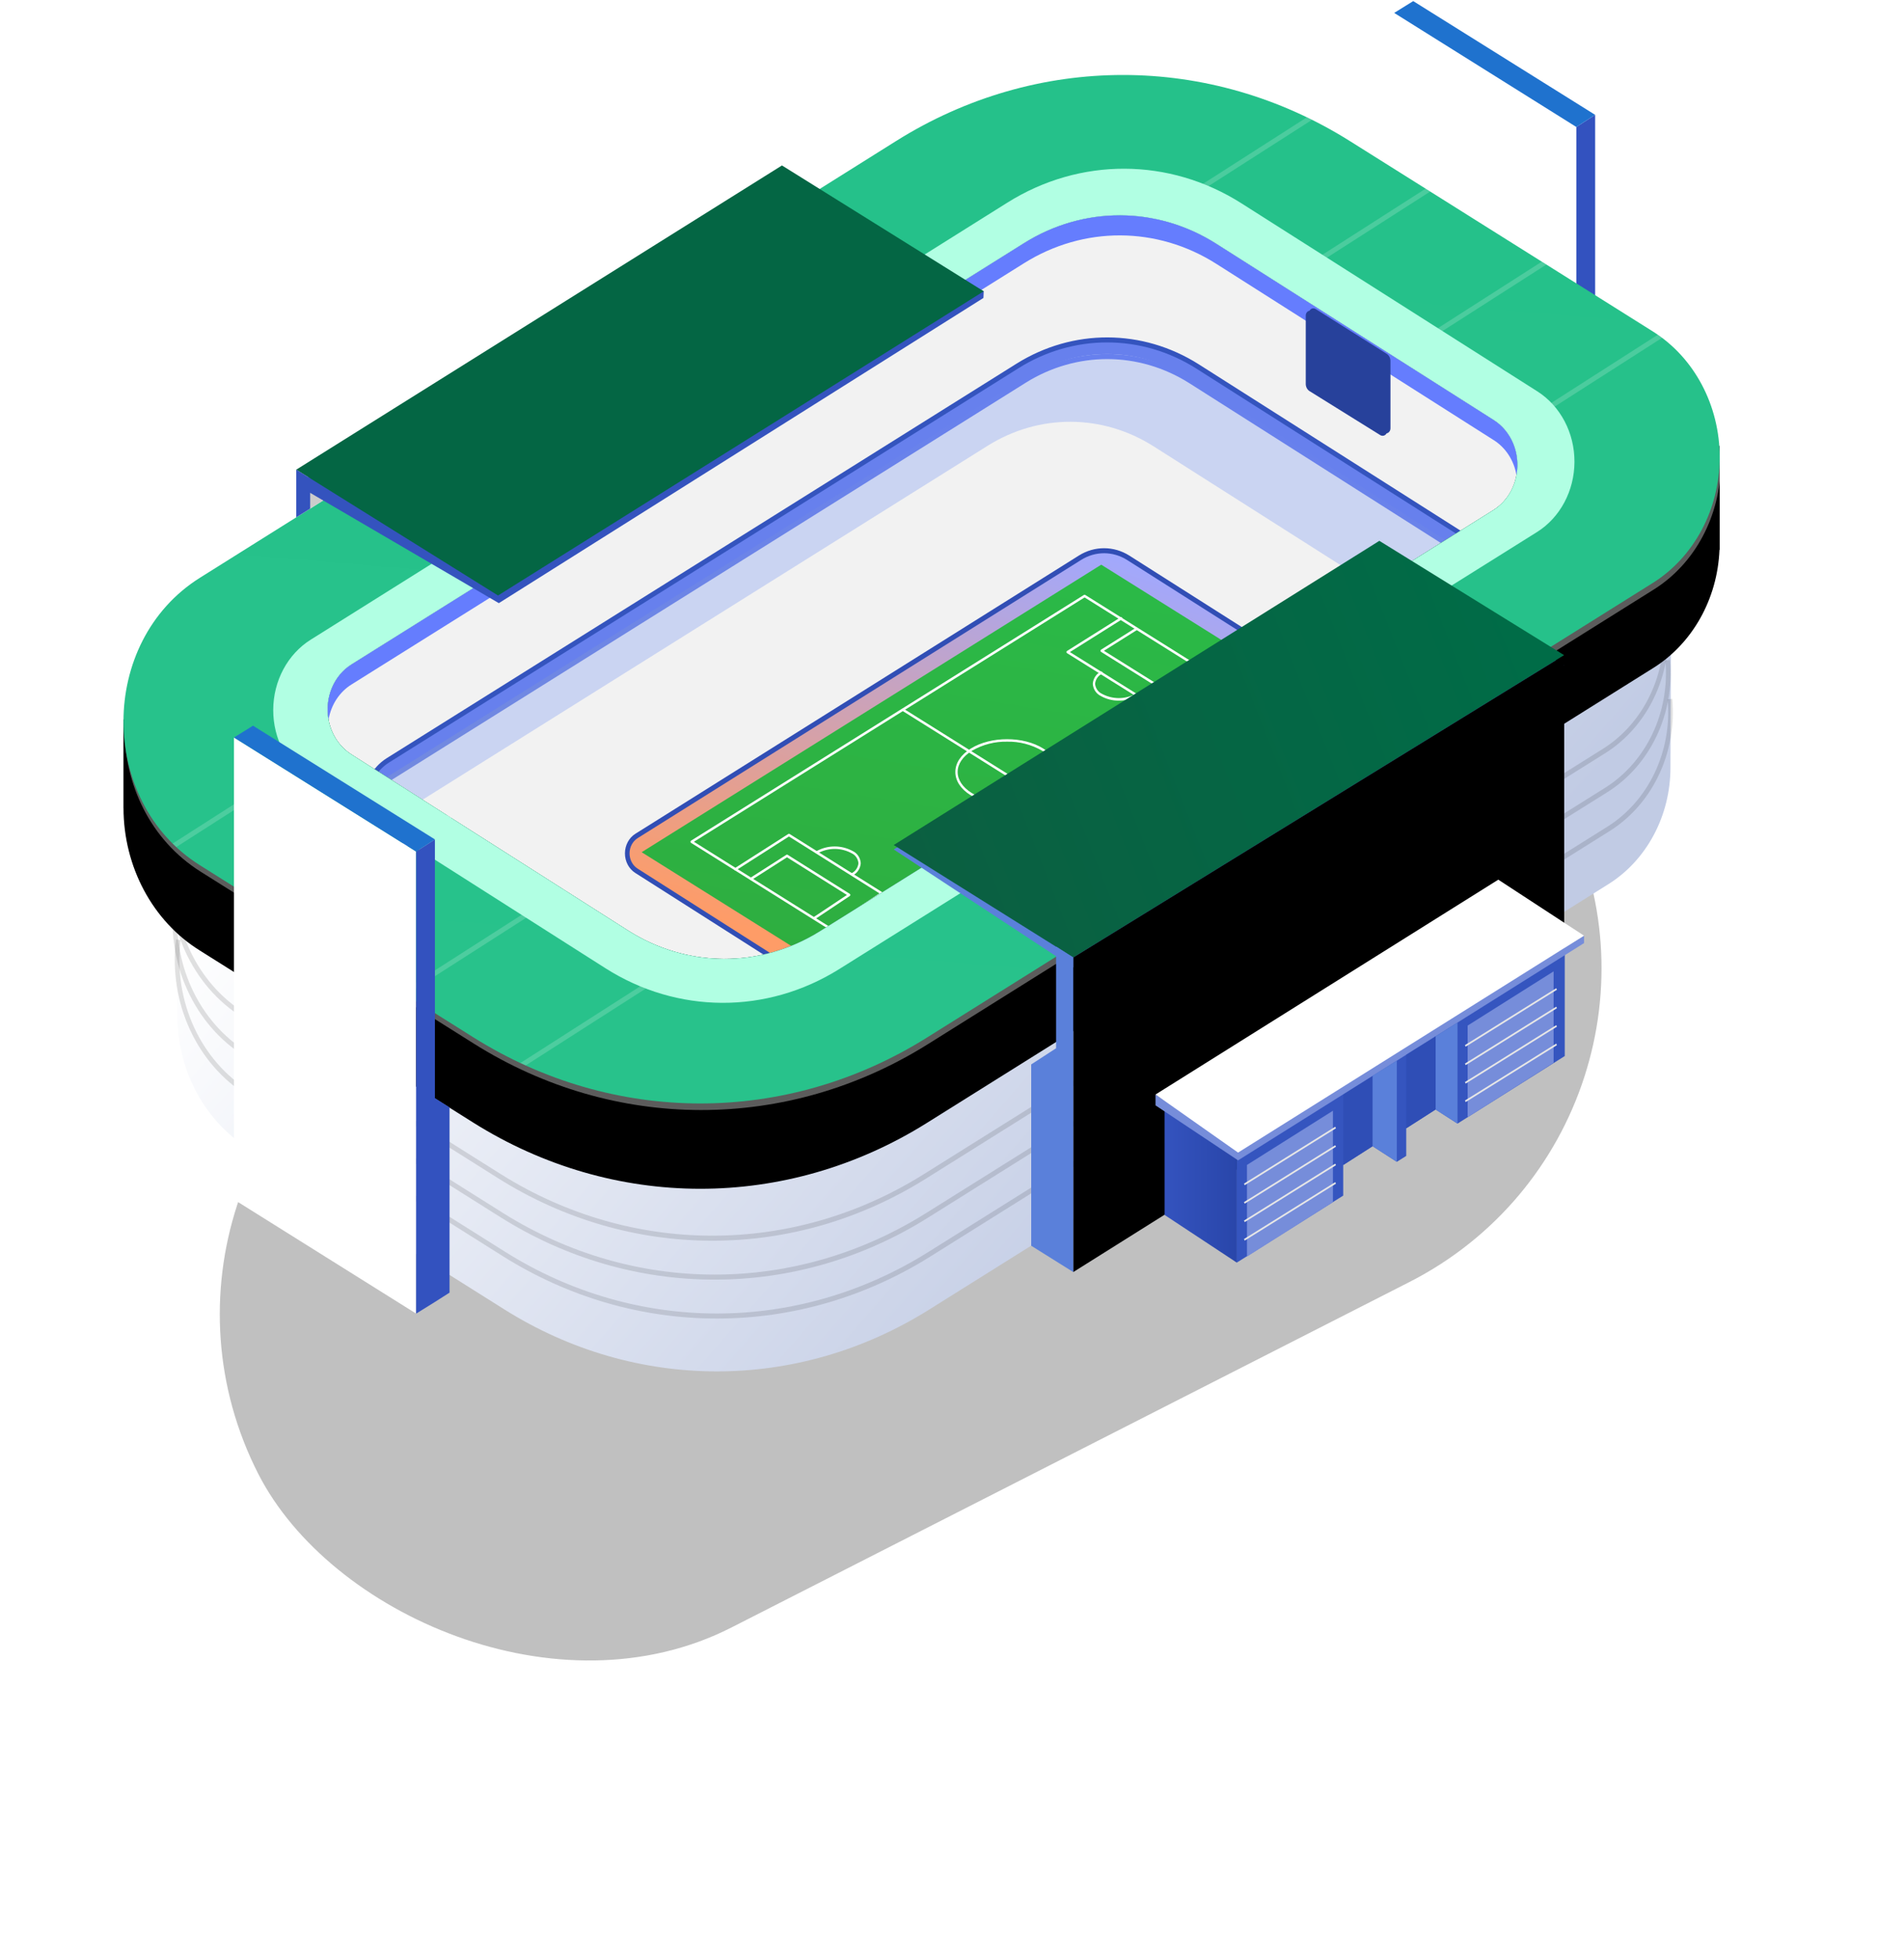 <svg width="174" height="179" viewBox="0 0 174 179" fill="none" xmlns="http://www.w3.org/2000/svg">
<g id="Group 9">
<g id="Rectangle" opacity="0.249" filter="url(#filter0_f_1_6543)">
<rect x="9" y="106.021" width="133.837" height="64.305" rx="32.152" transform="rotate(-27 9 106.021)" fill="black"/>
</g>
<g id="stadium">
<g id="Layer_5">
<path id="Path" d="M101.515 13.438L17.912 61.483L60.818 98.225L145.352 49.88L135.311 25.438L101.515 13.438Z" fill="#F2F2F2"/>
<path id="Path_2" d="M82.949 93.166C81.881 93.835 80.564 93.83 79.5 93.153L58.16 79.57C57.639 79.238 57.32 78.632 57.322 77.976C57.324 77.321 57.647 76.716 58.17 76.388L98.703 50.962C100.068 50.105 101.752 50.11 103.112 50.975L126.544 65.864L82.949 93.166Z" fill="url(#paint0_linear_1_6543)"/>
<path id="Shape" fill-rule="evenodd" clip-rule="evenodd" d="M83.055 93.365C82.502 93.711 81.874 93.893 81.235 93.893C80.588 93.893 79.952 93.706 79.393 93.351L58.054 79.768C57.468 79.395 57.108 78.713 57.111 77.976C57.113 77.239 57.476 76.559 58.064 76.19L98.597 50.763C100.028 49.867 101.793 49.873 103.219 50.777L126.965 65.865L83.055 93.365ZM82.844 92.968L126.124 65.863L103.006 51.173C101.71 50.352 100.109 50.347 98.809 51.16L58.275 76.587C57.818 76.874 57.535 77.403 57.533 77.977C57.532 78.55 57.811 79.082 58.267 79.372L79.607 92.956C80.606 93.589 81.841 93.594 82.844 92.968Z" fill="#314EB5"/>
<path id="Path_3" d="M129.777 63.979C126.72 64.808 132.521 58.003 129.801 56.275L105.423 40.785C100.744 37.812 94.953 37.792 90.257 40.734L32.066 77.181C30.8 77.974 30.018 79.438 30.013 81.024C30.008 82.61 30.78 84.079 32.041 84.882C32.041 84.882 29.189 76.362 32.319 72.92L43.029 65.681L94.08 33.75L100.113 31.801L106.234 32.579L113.422 36.712L137.59 52.381C137.59 52.381 140.002 61.208 129.777 63.979Z" fill="#CAD4F2"/>
<path id="Rectangle_2" d="M138.418 42.211L133.092 48.928L138.418 42.211Z" fill="#808080"/>
<path id="Rectangle_3" d="M95.761 32.425L89.534 21.712L95.761 32.425Z" fill="#808080"/>
<path id="Rectangle_4" d="M111.625 22.227L106.234 32.579L111.625 22.227Z" fill="#808080"/>
<path id="Rectangle_5" d="M125.612 33.559L120.287 40.277L125.612 33.559Z" fill="#808080"/>
<path id="Rectangle_6" d="M80.651 41.164L72.552 33.301L80.651 41.164Z" fill="#808080"/>
<path id="Rectangle_7" d="M65.525 51.038L57.432 43.168L65.525 51.038Z" fill="#808080"/>
<path id="Rectangle_8" d="M48.589 62.425L40.496 54.555L48.589 62.425Z" fill="#808080"/>
<path id="Rectangle_9" d="M35.449 69.478L26.019 62.691L35.449 69.478Z" fill="#808080"/>
<path id="Rectangle_10" d="M97.565 51.659L85.234 38.862L97.565 51.659Z" fill="#808080"/>
<path id="Rectangle_11" d="M116.438 39.223L104.351 51.771L116.438 39.223Z" fill="#808080"/>
<path id="Rectangle_12" d="M131.716 48.048L119.629 60.596L131.716 48.048Z" fill="#808080"/>
<path id="Rectangle_13" d="M78.506 63.738L65.398 51.205L78.506 63.738L78.506 63.738Z" fill="#808080"/>
<path id="Rectangle_14" d="M59.811 75.135L44.54 63.909L59.811 75.135Z" fill="#808080"/>
<path id="Shape_2" fill-rule="evenodd" clip-rule="evenodd" d="M133.476 57.696L75.857 93.73C70.562 97.034 64.04 97.007 58.768 93.659L35.103 78.596C33.647 77.669 32.755 75.973 32.761 74.142C32.767 72.311 33.67 70.622 35.132 69.706L93.322 33.259C98.217 30.2 104.248 30.221 109.126 33.312L133.504 48.802C134.962 49.728 135.855 51.426 135.849 53.258C135.843 55.09 134.939 56.781 133.476 57.696ZM132.863 49.99L108.485 34.499C104.001 31.657 98.456 31.638 93.956 34.45L35.766 70.898C34.695 71.568 34.034 72.806 34.029 74.147C34.025 75.488 34.678 76.73 35.745 77.409L59.41 92.473C64.289 95.57 70.323 95.595 75.224 92.538L132.843 56.504C133.914 55.834 134.577 54.596 134.581 53.253C134.585 51.911 133.931 50.668 132.863 49.99Z" fill="#6780ED"/>
<path id="Shape_3" fill-rule="evenodd" clip-rule="evenodd" d="M75.646 92.509C73.129 94.082 70.275 94.909 67.37 94.907C64.421 94.909 61.526 94.057 58.982 92.44L35.317 77.377C33.991 76.533 33.178 74.988 33.184 73.32C33.189 71.652 34.011 70.113 35.343 69.28L92.89 33.235C98.052 30.011 104.41 30.032 109.553 33.291L133.29 48.374C134.618 49.218 135.432 50.764 135.426 52.433C135.421 54.102 134.598 55.642 133.265 56.475L75.646 92.509ZM109.339 33.687C106.863 32.115 104.045 31.288 101.176 31.29C98.342 31.288 95.557 32.096 93.101 33.632L35.554 69.677C34.353 70.429 33.611 71.817 33.606 73.322C33.602 74.826 34.334 76.22 35.531 76.981L59.196 92.044C64.206 95.225 70.403 95.251 75.435 92.112L133.054 56.078C134.256 55.326 134.999 53.937 135.003 52.431C135.008 50.926 134.274 49.531 133.077 48.77L109.339 33.687Z" fill="#3454BE"/>
<path id="Shape_4" fill-rule="evenodd" clip-rule="evenodd" d="M75.646 94.25C73.129 95.823 70.274 96.65 67.369 96.648C64.421 96.65 61.525 95.798 58.982 94.181L35.317 79.118C33.991 78.274 33.178 76.729 33.184 75.061C33.189 73.393 34.011 71.854 35.343 71.021L93.533 34.573C98.297 31.597 104.166 31.617 108.913 34.625L133.291 50.115C134.618 50.959 135.432 52.505 135.426 54.174C135.421 55.843 134.597 57.382 133.265 58.216L75.646 94.25ZM135.003 54.172C135.008 52.667 134.274 51.272 133.077 50.511L108.699 35.021C104.083 32.095 98.376 32.076 93.744 34.97L35.554 71.418C34.353 72.17 33.611 73.558 33.606 75.063C33.602 76.567 34.334 77.961 35.531 78.722L59.196 93.785C64.206 96.967 70.403 96.992 75.435 93.853L133.054 57.819C134.256 57.067 134.999 55.678 135.003 54.172Z" fill="url(#paint1_linear_1_6543)"/>
<path id="Path_4" d="M100.639 51.6L58.638 77.873L78.289 90.186L120.287 63.905L100.639 51.6Z" fill="url(#paint2_linear_1_6543)"/>
<path id="Shape_5" fill-rule="evenodd" clip-rule="evenodd" d="M79.864 87.425C79.848 87.435 79.83 87.44 79.811 87.44C79.793 87.44 79.774 87.435 79.758 87.425L63.151 77.019C63.118 76.999 63.098 76.961 63.098 76.92C63.098 76.879 63.118 76.841 63.151 76.82L99.064 54.361C99.097 54.341 99.137 54.341 99.17 54.361L115.774 64.76C115.807 64.781 115.827 64.819 115.827 64.859C115.827 64.9 115.807 64.938 115.774 64.959L79.864 87.425ZM79.811 87.193L115.51 64.859L99.117 54.593L63.415 76.92L79.811 87.193Z" fill="white"/>
<path id="Path_5" d="M99.134 75.383C99.181 75.383 99.223 75.348 99.236 75.298C99.248 75.248 99.228 75.195 99.186 75.169L82.579 64.763C82.528 64.731 82.464 64.75 82.435 64.805C82.406 64.86 82.423 64.93 82.473 64.961L99.081 75.367C99.097 75.377 99.115 75.383 99.134 75.383Z" fill="white"/>
<path id="Shape_6" fill-rule="evenodd" clip-rule="evenodd" d="M95.306 72.661C94.286 73.244 93.146 73.537 91.994 73.512C90.843 73.538 89.705 73.243 88.689 72.657C87.794 72.097 87.303 71.344 87.305 70.539C87.307 69.725 87.811 68.965 88.725 68.398C90.559 67.262 93.527 67.263 95.341 68.402C96.236 68.963 96.727 69.716 96.725 70.521C96.723 71.335 96.219 72.095 95.306 72.661ZM95.236 68.6C94.252 68.033 93.151 67.748 92.037 67.773V67.773C90.921 67.749 89.817 68.033 88.83 68.598C87.985 69.121 87.518 69.811 87.516 70.539C87.515 71.259 87.969 71.941 88.794 72.459C90.551 73.561 93.425 73.562 95.201 72.462C96.046 71.938 96.512 71.249 96.514 70.52C96.516 69.8 96.062 69.118 95.236 68.6Z" fill="white"/>
<path id="Path_6" d="M77.878 80.006C77.897 80.006 77.915 80.001 77.931 79.99C78.343 79.792 78.623 79.366 78.662 78.879C78.627 78.399 78.353 77.977 77.949 77.779C76.901 77.206 75.664 77.205 74.616 77.777C74.566 77.809 74.549 77.878 74.577 77.933C74.606 77.988 74.67 78.007 74.721 77.976C75.703 77.44 76.861 77.44 77.843 77.977C78.18 78.137 78.412 78.481 78.45 78.879C78.409 79.283 78.17 79.631 77.826 79.792C77.784 79.817 77.764 79.87 77.776 79.921C77.789 79.971 77.831 80.006 77.878 80.006L77.878 80.006Z" fill="white"/>
<path id="Path_7" d="M75.798 84.926C75.818 84.926 75.837 84.92 75.853 84.909L80.631 81.729C80.663 81.708 80.682 81.67 80.681 81.63C80.681 81.589 80.661 81.552 80.629 81.531L72.151 76.204C72.118 76.183 72.078 76.183 72.045 76.204L67.154 79.33C67.121 79.351 67.102 79.389 67.102 79.43C67.102 79.471 67.123 79.508 67.155 79.529C67.188 79.549 67.229 79.549 67.261 79.528L72.099 76.436L80.369 81.634L75.743 84.714C75.703 84.74 75.684 84.793 75.697 84.842C75.709 84.892 75.751 84.926 75.798 84.926L75.798 84.926Z" fill="white"/>
<path id="Path_8" d="M74.402 84.025C74.422 84.025 74.441 84.019 74.458 84.008L77.66 81.876C77.692 81.855 77.711 81.817 77.71 81.777C77.71 81.736 77.69 81.699 77.658 81.679L71.975 78.108C71.942 78.087 71.901 78.087 71.868 78.108L68.59 80.203C68.557 80.224 68.537 80.262 68.537 80.303C68.538 80.344 68.558 80.381 68.591 80.402C68.624 80.422 68.664 80.421 68.697 80.401L71.922 78.34L77.398 81.781L74.347 83.812C74.307 83.839 74.288 83.892 74.301 83.941C74.314 83.991 74.355 84.025 74.402 84.025L74.402 84.025Z" fill="white"/>
<path id="Path_9" d="M106.53 65.308C106.549 65.308 106.567 65.303 106.583 65.293L111.469 62.263C111.503 62.243 111.523 62.205 111.524 62.164C111.524 62.123 111.504 62.084 111.471 62.064C111.438 62.043 111.397 62.043 111.365 62.064L106.531 65.061L97.775 59.584L102.512 56.607C102.545 56.587 102.565 56.549 102.565 56.508C102.565 56.467 102.545 56.429 102.512 56.409C102.479 56.388 102.439 56.388 102.406 56.409L97.511 59.485C97.478 59.505 97.458 59.543 97.458 59.584C97.458 59.625 97.478 59.663 97.511 59.684L106.477 65.293C106.494 65.303 106.512 65.308 106.53 65.308Z" fill="white"/>
<path id="Path_10" d="M106.507 63.231C106.526 63.231 106.544 63.226 106.56 63.216L109.739 61.245C109.772 61.225 109.793 61.187 109.793 61.146C109.794 61.105 109.774 61.066 109.741 61.045C109.708 61.025 109.667 61.025 109.634 61.046L106.507 62.984L100.884 59.467L103.911 57.565C103.962 57.533 103.979 57.463 103.95 57.408C103.921 57.353 103.856 57.334 103.805 57.366L100.62 59.368C100.587 59.388 100.567 59.426 100.567 59.467C100.567 59.508 100.588 59.546 100.62 59.566L106.454 63.216C106.47 63.226 106.489 63.231 106.507 63.231Z" fill="white"/>
<path id="Path_11" d="M102.243 64.018C102.823 64.03 103.397 63.882 103.911 63.589C103.944 63.569 103.965 63.531 103.965 63.49C103.966 63.449 103.946 63.41 103.913 63.389C103.88 63.369 103.839 63.369 103.806 63.39C102.824 63.926 101.665 63.926 100.683 63.389C100.346 63.229 100.114 62.884 100.076 62.487C100.118 62.083 100.356 61.735 100.701 61.575C100.734 61.554 100.755 61.517 100.755 61.475C100.755 61.434 100.735 61.396 100.702 61.375C100.669 61.354 100.629 61.355 100.596 61.375C100.184 61.574 99.904 61.999 99.865 62.486C99.9 62.967 100.173 63.389 100.578 63.587C101.09 63.882 101.663 64.03 102.243 64.018Z" fill="white"/>
<path id="Rectangle_15" d="M59.711 80.558L42.549 88.648L59.711 80.558Z" fill="#808080"/>
</g>
<g id="Layer_3">
<path id="Path_12" d="M152.73 51.337L142.745 56.686L131.582 49.671L74.945 85.091C69.503 88.495 62.794 88.467 57.376 85.019L36.51 71.737L24.351 79.365L16.094 76.364L16.197 93.067L16.208 93.07C16.309 97.991 18.778 102.496 22.715 104.943L46.074 119.643C58.069 127.193 72.871 127.21 84.881 119.688L146.933 80.826C150.491 78.625 152.679 74.515 152.657 70.073L152.657 70.073L152.73 51.337Z" fill="url(#paint3_linear_1_6543)"/>
<path id="Path_13" opacity="0.119" d="M65.513 120.486C72.349 120.491 79.065 118.545 84.987 114.841L147.039 75.98C151.001 73.53 153.265 68.782 152.82 63.859L152.399 63.901C152.828 68.646 150.646 73.221 146.828 75.582L84.776 114.445C72.825 121.904 58.115 121.887 46.179 114.4L22.821 99.7C18.325 96.923 15.827 91.469 16.504 85.904L16.084 85.849C15.385 91.596 17.965 97.229 22.609 100.097L45.967 114.797C51.907 118.528 58.649 120.491 65.513 120.486Z" fill="black"/>
<path id="Path_14" opacity="0.119" d="M65.306 116.93C72.142 116.936 78.858 114.989 84.78 111.286L146.832 72.424C150.794 69.974 153.059 65.227 152.613 60.303L152.192 60.345C152.622 65.09 150.439 69.666 146.621 72.027L84.569 110.889C72.618 118.348 57.909 118.331 45.973 110.845L22.614 96.145C18.118 93.368 15.62 87.913 16.297 82.349L15.877 82.294C15.178 88.04 17.758 93.674 22.402 96.541L45.761 111.242C51.7 114.973 58.443 116.935 65.306 116.93Z" fill="black"/>
<path id="Path_15" opacity="0.119" d="M65.099 113.375C71.935 113.381 78.651 111.434 84.573 107.731L146.626 68.869C150.588 66.419 152.852 61.672 152.406 56.748L151.985 56.79C152.415 61.535 150.233 66.111 146.414 68.472L84.362 107.334C72.412 114.793 57.702 114.776 45.766 107.29L22.407 92.59C17.911 89.813 15.413 84.358 16.09 78.794L15.671 78.739C14.972 84.485 17.552 90.118 22.195 92.986L45.554 107.686C51.493 111.418 58.236 113.38 65.099 113.375Z" fill="black"/>
<path id="Path_16" d="M127.411 1.18V26.889L144.056 46.027V11.599L127.411 1.18Z" fill="white"/>
<path id="Path_17" d="M144.056 11.603V60.248L145.775 59.18V10.495L144.056 11.603Z" fill="#3352BF"/>
<path id="Path_18" d="M127.411 1.18L129.15 0.1L145.775 10.495L144.056 11.603L127.411 1.18Z" fill="#1F72CE"/>
<path id="Shape_7" fill-rule="evenodd" clip-rule="evenodd" d="M157.156 50.24V40.741L154.435 41.208C153.492 39.953 152.346 38.895 151.053 38.087L123.379 20.698C110.551 12.637 94.728 12.63 81.894 20.681L18.269 60.593C16.388 61.763 14.785 63.392 13.588 65.352L11.284 65.747V73.824L11.287 73.824C11.291 79.205 13.947 84.174 18.252 86.85L43.221 102.564C56.045 110.634 71.867 110.652 84.706 102.611L151.038 61.069C154.65 58.836 156.953 54.749 157.137 50.243L157.156 50.24ZM111.154 22.275L136.504 38.383C137.852 39.239 138.678 40.809 138.673 42.504C138.668 44.199 137.831 45.763 136.478 46.61L74.945 85.091C69.503 88.495 62.795 88.468 57.376 85.019L32.104 68.932C30.757 68.075 29.932 66.506 29.937 64.812C29.943 63.118 30.778 61.555 32.13 60.708L93.586 22.215C99.026 18.808 105.734 18.831 111.154 22.275Z" fill="black"/>
<path id="Shape_8" opacity="0.401" fill-rule="evenodd" clip-rule="evenodd" d="M84.794 95.417L151.126 53.875C154.909 51.505 157.241 47.127 157.244 42.388C157.247 37.649 154.921 33.268 151.141 30.892L123.467 13.503C110.639 5.442 94.816 5.436 81.981 13.487L18.357 53.399C9.052 59.236 9.042 73.804 18.34 79.655L43.309 95.369C56.133 103.439 71.955 103.457 84.794 95.417ZM111.035 22.418L136.385 38.526C137.733 39.383 138.559 40.953 138.554 42.648C138.549 44.343 137.712 45.906 136.359 46.753L74.827 85.235C69.384 88.639 62.676 88.611 57.257 85.162L31.985 69.075C30.638 68.218 29.813 66.649 29.818 64.955C29.824 63.261 30.659 61.699 32.011 60.852L93.467 22.358C98.907 18.951 105.615 18.974 111.035 22.418Z" fill="#E6E6E6"/>
<path id="Shape_9" fill-rule="evenodd" clip-rule="evenodd" d="M84.706 94.815L151.038 53.273C154.821 50.903 157.153 46.525 157.156 41.786C157.159 37.047 154.833 32.666 151.053 30.291L123.379 12.902C110.551 4.84 94.728 4.834 81.894 12.885L18.269 52.797C8.964 58.634 8.954 73.202 18.252 79.053L43.221 94.767C56.045 102.838 71.867 102.856 84.706 94.815ZM111.154 22.275L136.504 38.383C137.852 39.239 138.678 40.809 138.673 42.504C138.667 44.199 137.831 45.763 136.478 46.61L74.945 85.091C69.503 88.495 62.794 88.467 57.376 85.019L32.103 68.932C30.757 68.075 29.932 66.506 29.937 64.812C29.943 63.118 30.778 61.555 32.13 60.708L93.586 22.215C99.026 18.808 105.734 18.831 111.154 22.275Z" fill="url(#paint4_linear_1_6543)"/>
<path id="Path_19" opacity="0.173" d="M105.061 19.919C105.278 19.956 105.494 19.991 105.709 20.037L119.901 10.951C119.744 10.873 119.586 10.796 119.429 10.721L105.061 19.919Z" fill="white"/>
<path id="Path_20" opacity="0.173" d="M116.807 25.867L117.224 26.132L130.702 17.503L130.283 17.239L116.807 25.867Z" fill="white"/>
<path id="Path_21" opacity="0.173" d="M140.898 23.91L127.364 32.575L127.781 32.84L141.318 24.174L140.898 23.91Z" fill="white"/>
<path id="Path_22" opacity="0.173" d="M151.497 30.591L137.659 39.451C137.75 39.57 137.837 39.692 137.916 39.819L151.892 30.871C151.764 30.775 151.63 30.683 151.497 30.591Z" fill="white"/>
<path id="Path_23" opacity="0.173" d="M30.969 67.888C30.877 67.769 30.788 67.649 30.708 67.522L15.779 77.081L15.785 77.091C15.891 77.196 16.002 77.298 16.112 77.4L30.969 67.888Z" fill="white"/>
<path id="Path_24" opacity="0.173" d="M48.04 97.36L63.594 87.402C63.377 87.367 63.162 87.329 62.947 87.284L47.56 97.135C47.72 97.21 47.879 97.287 48.04 97.36Z" fill="white"/>
<path id="Path_25" d="M26.478 84.23L41.265 74.764L40.848 74.498L26.059 83.966L26.478 84.23Z" fill="#F2F2F2"/>
<path id="Path_26" opacity="0.173" d="M51.813 81.478L51.396 81.212L36.667 90.642L37.086 90.906L51.813 81.478Z" fill="white"/>
<path id="Shape_10" fill-rule="evenodd" clip-rule="evenodd" d="M76.702 88.549L140.457 48.621C142.572 47.297 143.877 44.852 143.885 42.204C143.893 39.555 142.601 37.102 140.494 35.763L113.451 18.579C106.852 14.386 98.685 14.361 92.064 18.514L28.393 58.455C26.281 59.78 24.977 62.223 24.969 64.87C24.962 67.516 26.251 69.968 28.356 71.308L55.315 88.467C61.911 92.666 70.078 92.697 76.702 88.549ZM111.154 22.275L136.504 38.383C137.852 39.239 138.678 40.809 138.673 42.504C138.668 44.199 137.831 45.763 136.478 46.61L74.945 85.091C69.503 88.495 62.795 88.467 57.376 85.019L32.104 68.932C30.757 68.075 29.932 66.506 29.937 64.812C29.943 63.118 30.778 61.555 32.13 60.708L93.586 22.215C99.026 18.808 105.734 18.831 111.154 22.275Z" fill="#B1FFE3"/>
<path id="Path_27" d="M32.13 62.543L93.586 24.05C99.026 20.642 105.734 20.665 111.154 24.109L136.504 40.217C137.592 40.9 138.351 42.064 138.583 43.404C138.952 41.42 138.116 39.401 136.504 38.382L111.154 22.275C105.734 18.831 99.026 18.808 93.586 22.215L32.13 60.708C30.503 61.722 29.655 63.751 30.027 65.746C30.261 64.395 31.029 63.224 32.13 62.543Z" fill="#657DFE"/>
<path id="Path_28" d="M21.382 67.392V109.61L38.027 120.034V77.81L21.382 67.392Z" fill="white"/>
<path id="Path_29" d="M21.384 67.392L23.123 66.312L39.748 76.706L38.028 77.815L21.384 67.392Z" fill="#1F72CE"/>
<path id="Path_30" d="M27.075 42.917V47.273L30.556 45.09L27.075 42.917Z" fill="#CCCCCC"/>
<path id="Path_31" d="M27.075 44.292L45.587 55.115L89.873 27.226L89.899 26.618L71.461 16.495L27.075 44.292Z" fill="#3453BE"/>
<path id="Path_32" d="M27.075 42.917L45.513 54.416L89.899 26.618L71.461 15.119L27.075 42.917Z" fill="#046644"/>
<path id="Path_33" d="M27.075 42.917L28.346 43.711V46.475L27.075 47.273V42.917Z" fill="#3453BE"/>
<path id="Path_34" d="M81.675 77.623L98.083 88.411L142.946 60.788L126.054 50.338L81.675 77.623Z" fill="#5A80DA"/>
<path id="Path_35" d="M81.675 77.218L98.083 87.494L142.946 59.871L126.054 49.421L81.675 77.218Z" fill="url(#paint5_linear_1_6543)"/>
<path id="Path_36" d="M98.083 88.984V116.24L142.946 88.066V59.871L98.083 87.494V88.984Z" fill="black"/>
<path id="Path_37" d="M96.511 86.489V95.79L94.238 97.266V113.833L98.083 116.24V95.79V87.494L96.511 86.489Z" fill="#5A80DA"/>
<path id="Path_38" d="M39.746 100.346V76.706L38.027 77.814V120.039L39.746 118.971L41.083 118.119V101.194L39.746 100.346Z" fill="#3352BF"/>
<path id="Path_39" d="M106.431 111.023L106.429 99.493L113.026 103.805V115.375L106.431 111.023Z" fill="url(#paint6_linear_1_6543)"/>
<path id="Path_40" d="M142.998 85.413V96.5L133.196 102.674L131.197 101.384L128.511 103.104V105.626L127.651 106.167L125.438 104.739L122.752 106.458V109.253L113.027 115.375V103.814L142.998 85.413Z" fill="#3555BF"/>
<path id="Path_41" d="M105.6 100.014V101.009L113.143 106.032L144.759 86.18V85.501L113.143 104.942L105.6 100.014Z" fill="#768DDA"/>
<path id="Path_42" d="M105.6 100.014L113.143 105.321L144.759 85.501L136.924 80.383L105.6 100.014Z" fill="white"/>
<path id="Path_43" d="M131.042 94.099L128.66 95.525L131.042 94.099Z" fill="#E6E6E6"/>
<path id="Path_44" d="M134.121 102.092V93.717L141.979 88.762V97.122L134.121 102.092Z" fill="#768DDA"/>
<path id="Path_45" d="M113.956 114.827V106.451L121.814 101.497V109.856L113.956 114.827Z" fill="#768DDA"/>
<path id="Path_46" d="M133.196 102.674V93.441L129.712 95.629V100.45L133.196 102.674Z" fill="#5A80DA"/>
<path id="Path_47" d="M131.197 94.697V101.384L128.511 103.104V96.384L131.197 94.697Z" fill="#2F4EB6"/>
<path id="Path_48" d="M125.438 98.338V104.739L122.752 106.458V100.025L125.438 98.338Z" fill="#2F4EB6"/>
<path id="Path_49" d="M127.651 106.167L125.438 104.739V98.299L127.651 96.924V106.167Z" fill="#5A80DA"/>
<path id="Path_50" d="M133.946 95.642L142.288 90.44L142.214 90.301L133.872 95.503L133.946 95.642Z" fill="#E6E6E6"/>
<path id="Path_51" d="M133.946 97.329L142.288 92.127L142.214 91.988L133.872 97.19L133.946 97.329Z" fill="#E6E6E6"/>
<path id="Path_52" d="M133.946 99.016L142.288 93.816L142.214 93.677L133.872 98.878L133.946 99.016Z" fill="#E6E6E6"/>
<path id="Path_53" d="M133.946 100.704L142.288 95.503L142.214 95.364L133.872 100.565L133.946 100.704Z" fill="#E6E6E6"/>
<path id="Path_54" d="M113.751 108.301L122.093 103.099L122.019 102.96L113.677 108.162L113.751 108.301Z" fill="#E6E6E6"/>
<path id="Path_55" d="M113.751 109.988L122.093 104.786L122.019 104.648L113.677 109.85L113.751 109.988Z" fill="#E6E6E6"/>
<path id="Path_56" d="M113.751 111.676L122.093 106.474L122.019 106.335L113.677 111.537L113.751 111.676Z" fill="#E6E6E6"/>
<path id="Path_57" d="M113.751 113.364L122.093 108.162L122.019 108.023L113.677 113.225L113.751 113.364Z" fill="#E6E6E6"/>
<path id="Path_58" d="M119.619 28.612V34.867C119.619 35.141 119.754 35.394 119.973 35.53L126.429 39.547C126.562 39.629 126.725 39.629 126.857 39.546C126.989 39.463 127.07 39.31 127.07 39.144V32.99C127.07 32.717 126.937 32.465 126.72 32.328L120.226 28.233C120.101 28.154 119.947 28.154 119.821 28.232C119.696 28.31 119.619 28.455 119.619 28.612Z" fill="#27419B"/>
<path id="Path_59" d="M119.328 28.827V35.082C119.328 35.356 119.463 35.609 119.682 35.745L126.139 39.762C126.271 39.844 126.434 39.844 126.566 39.761C126.698 39.678 126.78 39.525 126.78 39.359V33.205C126.78 32.932 126.646 32.68 126.429 32.544L119.935 28.448C119.81 28.369 119.656 28.369 119.531 28.447C119.405 28.525 119.328 28.67 119.328 28.827Z" fill="#27419B"/>
</g>
</g>
</g>
<defs>
<filter id="filter0_f_1_6543" x="-6.601" y="29.659" width="179.646" height="149.259" filterUnits="userSpaceOnUse" color-interpolation-filters="sRGB">
<feFlood flood-opacity="0" result="BackgroundImageFix"/>
<feBlend mode="normal" in="SourceGraphic" in2="BackgroundImageFix" result="shape"/>
<feGaussianBlur stdDeviation="13.343" result="effect1_foregroundBlur_1_6543"/>
</filter>
<linearGradient id="paint0_linear_1_6543" x1="131.032" y1="59.402" x2="118.07" y2="100.551" gradientUnits="userSpaceOnUse">
<stop stop-color="#A0A8FF"/>
<stop offset="1" stop-color="#FE9C67"/>
</linearGradient>
<linearGradient id="paint1_linear_1_6543" x1="24.712" y1="99.215" x2="30.383" y2="28.816" gradientUnits="userSpaceOnUse">
<stop stop-color="#7B92D8"/>
<stop offset="0.077" stop-color="#788FD8"/>
<stop offset="1" stop-color="#6780EE"/>
</linearGradient>
<linearGradient id="paint2_linear_1_6543" x1="133.153" y1="58.628" x2="127.137" y2="96.216" gradientUnits="userSpaceOnUse">
<stop stop-color="#2BB947"/>
<stop offset="1" stop-color="#2EAE40"/>
</linearGradient>
<linearGradient id="paint3_linear_1_6543" x1="62.275" y1="33.448" x2="128.158" y2="91.26" gradientUnits="userSpaceOnUse">
<stop stop-color="white"/>
<stop offset="1" stop-color="#C1CBE4"/>
</linearGradient>
<linearGradient id="paint4_linear_1_6543" x1="-0.803" y1="104.585" x2="7.689" y2="1.711" gradientUnits="userSpaceOnUse">
<stop stop-color="#5BDEB0"/>
<stop offset="0.077" stop-color="#28C28B"/>
<stop offset="1" stop-color="#25C18A"/>
</linearGradient>
<linearGradient id="paint5_linear_1_6543" x1="71.925" y1="51.644" x2="128.47" y2="29.361" gradientUnits="userSpaceOnUse">
<stop stop-color="#0B5F41"/>
<stop offset="1" stop-color="#006C47"/>
</linearGradient>
<linearGradient id="paint6_linear_1_6543" x1="106.429" y1="99.493" x2="113.026" y2="99.493" gradientUnits="userSpaceOnUse">
<stop stop-color="#3453BE"/>
<stop offset="1" stop-color="#2946AA"/>
</linearGradient>
</defs>
</svg>
